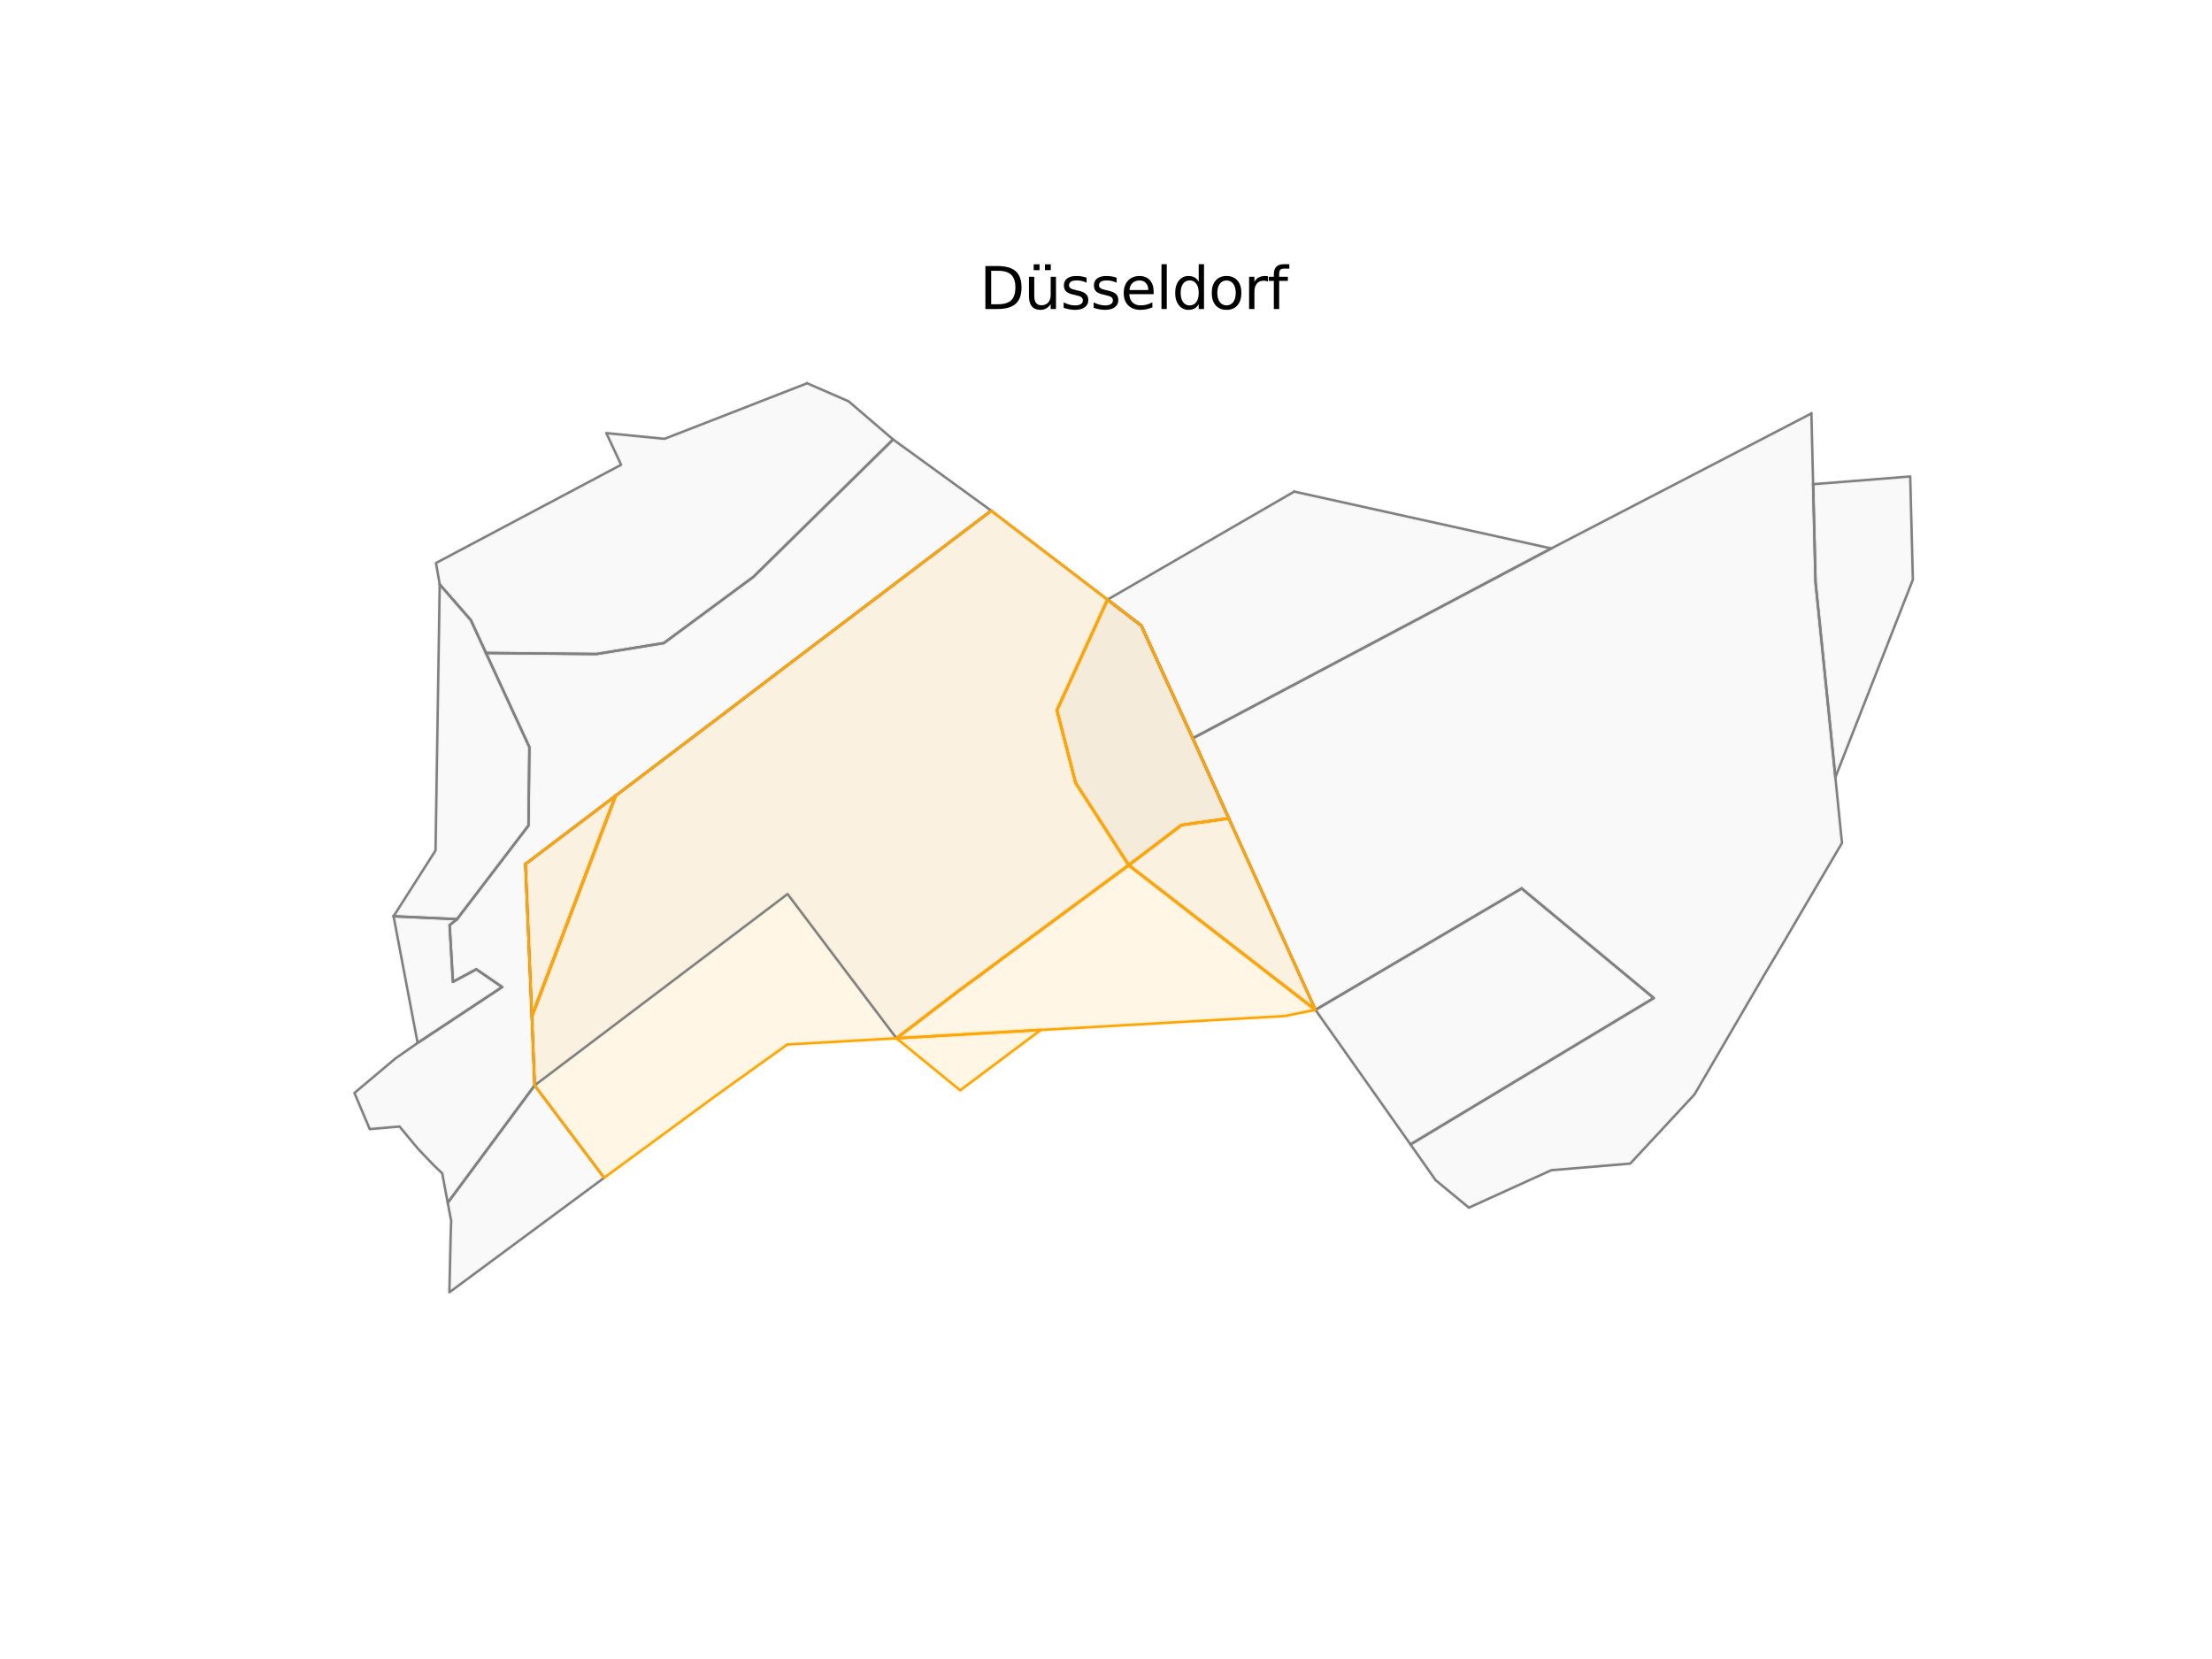 <?xml version="1.0" encoding="utf-8" standalone="no"?>
<!DOCTYPE svg PUBLIC "-//W3C//DTD SVG 1.1//EN"
  "http://www.w3.org/Graphics/SVG/1.1/DTD/svg11.dtd">
<svg xmlns:xlink="http://www.w3.org/1999/xlink" width="460.8pt" height="345.6pt" viewBox="0 0 460.8 345.6" xmlns="http://www.w3.org/2000/svg" version="1.1">
 <defs>
  <style type="text/css">*{stroke-linejoin: round; stroke-linecap: butt}</style>
 </defs>
 <g id="figure_1">
  <g id="patch_1">
   <path d="M 0 345.6 
L 460.8 345.6 
L 460.8 0 
L 0 0 
z
" style="fill: #ffffff"/>
  </g>
  <g id="axes_1">
   <g id="patch_2">
    <path d="M 101.236 136.029 
L 124.234 136.244 
L 124.234 136.244 
L 138.288 133.964 
L 138.288 133.964 
L 156.959 120.162 
L 156.959 120.162 
L 186.052 91.549 
L 186.052 91.549 
L 206.492 106.384 
L 206.492 106.384 
L 168.94 134.869 
L 168.94 134.869 
L 162.04 140.102 
L 162.04 140.102 
L 151.699 147.984 
L 151.699 147.984 
L 148.011 150.773 
L 148.011 150.773 
L 128.246 165.769 
L 128.246 165.769 
L 109.46 179.998 
L 109.46 179.998 
L 110.797 211.723 
L 110.797 211.723 
L 111.375 226.111 
L 111.375 226.111 
L 93.267 250.563 
L 93.267 250.563 
L 92.121 244.423 
L 92.121 244.423 
L 90.512 242.903 
L 90.512 242.903 
L 87.076 239.316 
L 87.076 239.316 
L 83.23 234.677 
L 83.23 234.677 
L 77.023 235.216 
L 77.023 235.216 
L 73.833 227.679 
L 73.833 227.679 
L 82.418 220.464 
L 82.418 220.464 
L 86.997 217.266 
L 86.997 217.266 
L 104.608 205.616 
L 104.608 205.616 
L 99.222 201.919 
L 99.222 201.919 
L 94.352 204.531 
L 94.352 204.531 
L 93.661 192.726 
L 93.661 192.726 
L 95.212 191.477 
L 95.212 191.477 
L 110.092 171.976 
L 110.092 171.976 
L 110.164 165.762 
L 110.164 165.762 
L 110.281 155.647 
L 110.281 155.647 
L 101.236 136.029 
z
" clip-path="url(#pcee4dd6e1d)" style="fill: #808080; opacity: 0.05; stroke: #808080; stroke-linejoin: miter"/>
   </g>
   <g id="patch_3">
    <path d="M 168.141 79.842 
L 176.773 83.591 
L 176.773 83.591 
L 186.052 91.549 
L 186.052 91.549 
L 156.959 120.162 
L 156.959 120.162 
L 138.288 133.964 
L 138.288 133.964 
L 124.234 136.244 
L 124.234 136.244 
L 101.236 136.029 
L 101.236 136.029 
L 98.086 129.183 
L 98.086 129.183 
L 91.601 121.744 
L 91.601 121.744 
L 90.821 117.287 
L 90.821 117.287 
L 129.386 96.826 
L 129.386 96.826 
L 126.31 90.22 
L 126.31 90.22 
L 138.429 91.415 
L 138.429 91.415 
L 168.141 79.842 
z
" clip-path="url(#pcee4dd6e1d)" style="fill: #808080; opacity: 0.05; stroke: #808080; stroke-linejoin: miter"/>
   </g>
   <g id="patch_4">
    <path d="M 91.601 121.744 
L 98.086 129.183 
L 98.086 129.183 
L 101.236 136.029 
L 101.236 136.029 
L 110.281 155.647 
L 110.281 155.647 
L 110.164 165.762 
L 110.164 165.762 
L 110.092 171.976 
L 110.092 171.976 
L 95.212 191.477 
L 95.212 191.477 
L 81.987 190.878 
L 81.987 190.878 
L 90.729 177.17 
L 90.729 177.17 
L 91.601 121.744 
z
" clip-path="url(#pcee4dd6e1d)" style="fill: #808080; opacity: 0.05; stroke: #808080; stroke-linejoin: miter"/>
   </g>
   <g id="patch_5">
    <path d="M 81.987 190.878 
L 95.212 191.477 
L 95.212 191.477 
L 93.661 192.726 
L 93.661 192.726 
L 94.352 204.531 
L 94.352 204.531 
L 99.222 201.919 
L 99.222 201.919 
L 104.608 205.616 
L 104.608 205.616 
L 86.997 217.266 
L 86.997 217.266 
L 84.013 201.57 
L 84.013 201.57 
L 81.987 190.878 
z
" clip-path="url(#pcee4dd6e1d)" style="fill: #808080; opacity: 0.05; stroke: #808080; stroke-linejoin: miter"/>
   </g>
   <g id="patch_6">
    <path d="M 111.375 226.111 
L 125.856 245.359 
L 125.856 245.359 
L 93.614 269.214 
L 93.614 269.214 
L 93.899 256.696 
L 93.899 256.696 
L 93.988 254.339 
L 93.988 254.339 
L 93.267 250.563 
L 93.267 250.563 
L 111.375 226.111 
z
" clip-path="url(#pcee4dd6e1d)" style="fill: #808080; opacity: 0.05; stroke: #808080; stroke-linejoin: miter"/>
   </g>
   <g id="patch_7">
    <path d="M 109.46 179.998 
L 110.797 211.723 
L 110.797 211.723 
L 128.246 165.769 
L 128.246 165.769 
L 109.46 179.998 
z
" clip-path="url(#pcee4dd6e1d)" style="fill: #808080; opacity: 0.05; stroke: #808080; stroke-linejoin: miter"/>
   </g>
   <g id="patch_8">
    <path d="M 128.246 165.769 
L 148.011 150.773 
L 148.011 150.773 
L 151.699 147.984 
L 151.699 147.984 
L 162.04 140.102 
L 162.04 140.102 
L 168.94 134.869 
L 168.94 134.869 
L 206.492 106.384 
L 206.492 106.384 
L 209.893 109.009 
L 209.893 109.009 
L 230.717 124.911 
L 230.717 124.911 
L 237.753 130.319 
L 237.753 130.319 
L 248.476 153.796 
L 248.476 153.796 
L 255.982 170.479 
L 255.982 170.479 
L 246.137 171.865 
L 246.137 171.865 
L 235.136 180.231 
L 235.136 180.231 
L 208.857 199.642 
L 208.857 199.642 
L 204.37 203.005 
L 204.37 203.005 
L 199.878 206.274 
L 199.878 206.274 
L 186.75 216.292 
L 186.75 216.292 
L 175.767 201.754 
L 175.767 201.754 
L 164.065 186.243 
L 164.065 186.243 
L 134.884 208.332 
L 134.884 208.332 
L 111.375 226.111 
L 111.375 226.111 
L 110.797 211.723 
L 110.797 211.723 
L 128.246 165.769 
z
" clip-path="url(#pcee4dd6e1d)" style="fill: #808080; opacity: 0.05; stroke: #808080; stroke-linejoin: miter"/>
   </g>
   <g id="patch_9">
    <path d="M 377.347 86.128 
L 377.708 100.867 
L 377.708 100.867 
L 378.207 121.276 
L 378.207 121.276 
L 380.883 147.575 
L 380.883 147.575 
L 382.341 161.924 
L 382.341 161.924 
L 383.509 173.558 
L 383.509 173.558 
L 383.73 175.594 
L 383.73 175.594 
L 375.583 189.452 
L 375.583 189.452 
L 371.403 196.583 
L 371.403 196.583 
L 367.432 203.254 
L 367.432 203.254 
L 360.381 215.344 
L 360.381 215.344 
L 353.005 227.978 
L 353.005 227.978 
L 344.507 237.133 
L 344.507 237.133 
L 339.605 242.399 
L 339.605 242.399 
L 323.157 243.78 
L 323.157 243.78 
L 305.996 251.578 
L 305.996 251.578 
L 299.078 245.867 
L 299.078 245.867 
L 293.833 238.405 
L 293.833 238.405 
L 344.506 207.913 
L 344.506 207.913 
L 316.985 185.083 
L 316.985 185.083 
L 274.031 210.371 
L 274.031 210.371 
L 255.982 170.479 
L 255.982 170.479 
L 248.476 153.796 
L 248.476 153.796 
L 323.157 114.251 
L 323.157 114.251 
L 377.347 86.128 
z
" clip-path="url(#pcee4dd6e1d)" style="fill: #808080; opacity: 0.05; stroke: #808080; stroke-linejoin: miter"/>
   </g>
   <g id="patch_10">
    <path d="M 316.985 185.083 
L 344.506 207.913 
L 344.506 207.913 
L 293.833 238.405 
L 293.833 238.405 
L 274.031 210.371 
L 274.031 210.371 
L 316.985 185.083 
z
" clip-path="url(#pcee4dd6e1d)" style="fill: #808080; opacity: 0.05; stroke: #808080; stroke-linejoin: miter"/>
   </g>
   <g id="patch_11">
    <path d="M 269.612 102.404 
L 323.157 114.251 
L 323.157 114.251 
L 248.476 153.796 
L 248.476 153.796 
L 237.753 130.319 
L 237.753 130.319 
L 230.717 124.911 
L 230.717 124.911 
L 269.612 102.404 
z
" clip-path="url(#pcee4dd6e1d)" style="fill: #808080; opacity: 0.05; stroke: #808080; stroke-linejoin: miter"/>
   </g>
   <g id="patch_12">
    <path d="M 230.717 124.911 
L 237.753 130.319 
L 237.753 130.319 
L 248.476 153.796 
L 248.476 153.796 
L 255.982 170.479 
L 255.982 170.479 
L 274.031 210.371 
L 274.031 210.371 
L 235.136 180.231 
L 235.136 180.231 
L 229.684 171.774 
L 229.684 171.774 
L 224.074 163.087 
L 224.074 163.087 
L 220.18 147.95 
L 220.18 147.95 
L 223.177 141.408 
L 223.177 141.408 
L 230.717 124.911 
z
" clip-path="url(#pcee4dd6e1d)" style="fill: #808080; opacity: 0.05; stroke: #808080; stroke-linejoin: miter"/>
   </g>
   <g id="patch_13">
    <path d="M 377.708 100.867 
L 391.153 99.8 
L 391.153 99.8 
L 397.931 99.256 
L 397.931 99.256 
L 398.487 120.752 
L 398.487 120.752 
L 382.341 161.924 
L 382.341 161.924 
L 380.883 147.575 
L 380.883 147.575 
L 378.207 121.276 
L 378.207 121.276 
L 377.708 100.867 
z
" clip-path="url(#pcee4dd6e1d)" style="fill: #808080; opacity: 0.05; stroke: #808080; stroke-linejoin: miter"/>
   </g>
   <g id="patch_14">
    <path d="M 109.46 179.998 
L 128.246 165.769 
L 110.797 211.723 
L 109.46 179.998 
z
" clip-path="url(#pcee4dd6e1d)" style="fill: #ffa500; opacity: 0.1; stroke: #ffa500; stroke-linejoin: miter"/>
   </g>
   <g id="patch_15">
    <path d="M 128.246 165.769 
L 148.011 150.773 
L 168.94 134.869 
L 206.492 106.384 
L 230.717 124.911 
L 220.18 147.95 
L 224.074 163.087 
L 229.684 171.774 
L 235.136 180.231 
L 208.857 199.642 
L 199.878 206.274 
L 186.75 216.292 
L 164.012 217.588 
L 149.616 227.899 
L 125.856 245.359 
L 111.375 226.111 
L 110.797 211.723 
L 128.246 165.769 
z
" clip-path="url(#pcee4dd6e1d)" style="fill: #ffa500; opacity: 0.1; stroke: #ffa500; stroke-linejoin: miter"/>
   </g>
   <g id="patch_16">
    <path d="M 230.717 124.911 
L 237.753 130.319 
L 248.476 153.796 
L 255.982 170.479 
L 246.137 171.865 
L 235.136 180.231 
L 229.684 171.774 
L 224.074 163.087 
L 220.18 147.95 
L 230.717 124.911 
z
" clip-path="url(#pcee4dd6e1d)" style="fill: #ffa500; opacity: 0.1; stroke: #ffa500; stroke-linejoin: miter"/>
   </g>
   <g id="patch_17">
    <path d="M 235.136 180.231 
L 246.137 171.865 
L 255.982 170.479 
L 274.031 210.371 
L 235.136 180.231 
z
" clip-path="url(#pcee4dd6e1d)" style="fill: #ffa500; opacity: 0.1; stroke: #ffa500; stroke-linejoin: miter"/>
   </g>
   <g id="patch_18">
    <path d="M 235.136 180.231 
L 274.031 210.371 
L 267.638 211.658 
L 241.938 213.126 
L 225.568 214.068 
L 216.827 214.549 
L 186.75 216.292 
L 199.878 206.274 
L 208.857 199.642 
L 235.136 180.231 
z
" clip-path="url(#pcee4dd6e1d)" style="fill: #ffa500; opacity: 0.1; stroke: #ffa500; stroke-linejoin: miter"/>
   </g>
   <g id="patch_19">
    <path d="M 186.75 216.292 
L 216.827 214.549 
L 200.029 227.14 
L 186.75 216.292 
z
" clip-path="url(#pcee4dd6e1d)" style="fill: #ffa500; opacity: 0.1; stroke: #ffa500; stroke-linejoin: miter"/>
   </g>
   <g id="line2d_1">
    <path d="M 101.236 136.029 
L 124.234 136.244 
L 124.234 136.244 
L 138.288 133.964 
L 138.288 133.964 
L 156.959 120.162 
L 156.959 120.162 
L 186.052 91.549 
L 186.052 91.549 
L 206.492 106.384 
L 206.492 106.384 
L 168.94 134.869 
L 168.94 134.869 
L 162.04 140.102 
L 162.04 140.102 
L 151.699 147.984 
L 151.699 147.984 
L 148.011 150.773 
L 148.011 150.773 
L 128.246 165.769 
L 128.246 165.769 
L 109.46 179.998 
L 109.46 179.998 
L 110.797 211.723 
L 110.797 211.723 
L 111.375 226.111 
L 111.375 226.111 
L 93.267 250.563 
L 93.267 250.563 
L 92.121 244.423 
L 92.121 244.423 
L 90.512 242.903 
L 90.512 242.903 
L 87.076 239.316 
L 87.076 239.316 
L 83.23 234.677 
L 83.23 234.677 
L 77.023 235.216 
L 77.023 235.216 
L 73.833 227.679 
L 73.833 227.679 
L 82.418 220.464 
L 82.418 220.464 
L 86.997 217.266 
L 86.997 217.266 
L 104.608 205.616 
L 104.608 205.616 
L 99.222 201.919 
L 99.222 201.919 
L 94.352 204.531 
L 94.352 204.531 
L 93.661 192.726 
L 93.661 192.726 
L 95.212 191.477 
L 95.212 191.477 
L 110.092 171.976 
L 110.092 171.976 
L 110.164 165.762 
L 110.164 165.762 
L 110.281 155.647 
L 110.281 155.647 
L 101.236 136.029 
L 101.236 136.029 
" clip-path="url(#pcee4dd6e1d)" style="fill: none; stroke: #808080; stroke-width: 0.5; stroke-linecap: square"/>
   </g>
   <g id="line2d_2">
    <path d="M 168.141 79.842 
L 176.773 83.591 
L 176.773 83.591 
L 186.052 91.549 
L 186.052 91.549 
L 156.959 120.162 
L 156.959 120.162 
L 138.288 133.964 
L 138.288 133.964 
L 124.234 136.244 
L 124.234 136.244 
L 101.236 136.029 
L 101.236 136.029 
L 98.086 129.183 
L 98.086 129.183 
L 91.601 121.744 
L 91.601 121.744 
L 90.821 117.287 
L 90.821 117.287 
L 129.386 96.826 
L 129.386 96.826 
L 126.31 90.22 
L 126.31 90.22 
L 138.429 91.415 
L 138.429 91.415 
L 168.141 79.842 
L 168.141 79.842 
" clip-path="url(#pcee4dd6e1d)" style="fill: none; stroke: #808080; stroke-width: 0.5; stroke-linecap: square"/>
   </g>
   <g id="line2d_3">
    <path d="M 91.601 121.744 
L 98.086 129.183 
L 98.086 129.183 
L 101.236 136.029 
L 101.236 136.029 
L 110.281 155.647 
L 110.281 155.647 
L 110.164 165.762 
L 110.164 165.762 
L 110.092 171.976 
L 110.092 171.976 
L 95.212 191.477 
L 95.212 191.477 
L 81.987 190.878 
L 81.987 190.878 
L 90.729 177.17 
L 90.729 177.17 
L 91.601 121.744 
L 91.601 121.744 
" clip-path="url(#pcee4dd6e1d)" style="fill: none; stroke: #808080; stroke-width: 0.5; stroke-linecap: square"/>
   </g>
   <g id="line2d_4">
    <path d="M 81.987 190.878 
L 95.212 191.477 
L 95.212 191.477 
L 93.661 192.726 
L 93.661 192.726 
L 94.352 204.531 
L 94.352 204.531 
L 99.222 201.919 
L 99.222 201.919 
L 104.608 205.616 
L 104.608 205.616 
L 86.997 217.266 
L 86.997 217.266 
L 84.013 201.57 
L 84.013 201.57 
L 81.987 190.878 
L 81.987 190.878 
" clip-path="url(#pcee4dd6e1d)" style="fill: none; stroke: #808080; stroke-width: 0.5; stroke-linecap: square"/>
   </g>
   <g id="line2d_5">
    <path d="M 111.375 226.111 
L 125.856 245.359 
L 125.856 245.359 
L 93.614 269.214 
L 93.614 269.214 
L 93.899 256.696 
L 93.899 256.696 
L 93.988 254.339 
L 93.988 254.339 
L 93.267 250.563 
L 93.267 250.563 
L 111.375 226.111 
L 111.375 226.111 
" clip-path="url(#pcee4dd6e1d)" style="fill: none; stroke: #808080; stroke-width: 0.5; stroke-linecap: square"/>
   </g>
   <g id="line2d_6">
    <path d="M 109.46 179.998 
L 110.797 211.723 
L 110.797 211.723 
L 128.246 165.769 
L 128.246 165.769 
L 109.46 179.998 
L 109.46 179.998 
" clip-path="url(#pcee4dd6e1d)" style="fill: none; stroke: #808080; stroke-width: 0.5; stroke-linecap: square"/>
   </g>
   <g id="line2d_7">
    <path d="M 128.246 165.769 
L 148.011 150.773 
L 148.011 150.773 
L 151.699 147.984 
L 151.699 147.984 
L 162.04 140.102 
L 162.04 140.102 
L 168.94 134.869 
L 168.94 134.869 
L 206.492 106.384 
L 206.492 106.384 
L 209.893 109.009 
L 209.893 109.009 
L 230.717 124.911 
L 230.717 124.911 
L 237.753 130.319 
L 237.753 130.319 
L 248.476 153.796 
L 248.476 153.796 
L 255.982 170.479 
L 255.982 170.479 
L 246.137 171.865 
L 246.137 171.865 
L 235.136 180.231 
L 235.136 180.231 
L 208.857 199.642 
L 208.857 199.642 
L 204.37 203.005 
L 204.37 203.005 
L 199.878 206.274 
L 199.878 206.274 
L 186.75 216.292 
L 186.75 216.292 
L 175.767 201.754 
L 175.767 201.754 
L 164.065 186.243 
L 164.065 186.243 
L 134.884 208.332 
L 134.884 208.332 
L 111.375 226.111 
L 111.375 226.111 
L 110.797 211.723 
L 110.797 211.723 
L 128.246 165.769 
L 128.246 165.769 
" clip-path="url(#pcee4dd6e1d)" style="fill: none; stroke: #808080; stroke-width: 0.5; stroke-linecap: square"/>
   </g>
   <g id="line2d_8">
    <path d="M 377.347 86.128 
L 377.708 100.867 
L 377.708 100.867 
L 378.207 121.276 
L 378.207 121.276 
L 380.883 147.575 
L 380.883 147.575 
L 382.341 161.924 
L 382.341 161.924 
L 383.509 173.558 
L 383.509 173.558 
L 383.73 175.594 
L 383.73 175.594 
L 375.583 189.452 
L 375.583 189.452 
L 371.403 196.583 
L 371.403 196.583 
L 367.432 203.254 
L 367.432 203.254 
L 360.381 215.344 
L 360.381 215.344 
L 353.005 227.978 
L 353.005 227.978 
L 344.507 237.133 
L 344.507 237.133 
L 339.605 242.399 
L 339.605 242.399 
L 323.157 243.78 
L 323.157 243.78 
L 305.996 251.578 
L 305.996 251.578 
L 299.078 245.867 
L 299.078 245.867 
L 293.833 238.405 
L 293.833 238.405 
L 344.506 207.913 
L 344.506 207.913 
L 316.985 185.083 
L 316.985 185.083 
L 274.031 210.371 
L 274.031 210.371 
L 255.982 170.479 
L 255.982 170.479 
L 248.476 153.796 
L 248.476 153.796 
L 323.157 114.251 
L 323.157 114.251 
L 377.347 86.128 
L 377.347 86.128 
" clip-path="url(#pcee4dd6e1d)" style="fill: none; stroke: #808080; stroke-width: 0.5; stroke-linecap: square"/>
   </g>
   <g id="line2d_9">
    <path d="M 316.985 185.083 
L 344.506 207.913 
L 344.506 207.913 
L 293.833 238.405 
L 293.833 238.405 
L 274.031 210.371 
L 274.031 210.371 
L 316.985 185.083 
L 316.985 185.083 
" clip-path="url(#pcee4dd6e1d)" style="fill: none; stroke: #808080; stroke-width: 0.5; stroke-linecap: square"/>
   </g>
   <g id="line2d_10">
    <path d="M 269.612 102.404 
L 323.157 114.251 
L 323.157 114.251 
L 248.476 153.796 
L 248.476 153.796 
L 237.753 130.319 
L 237.753 130.319 
L 230.717 124.911 
L 230.717 124.911 
L 269.612 102.404 
L 269.612 102.404 
" clip-path="url(#pcee4dd6e1d)" style="fill: none; stroke: #808080; stroke-width: 0.5; stroke-linecap: square"/>
   </g>
   <g id="line2d_11">
    <path d="M 230.717 124.911 
L 237.753 130.319 
L 237.753 130.319 
L 248.476 153.796 
L 248.476 153.796 
L 255.982 170.479 
L 255.982 170.479 
L 274.031 210.371 
L 274.031 210.371 
L 235.136 180.231 
L 235.136 180.231 
L 229.684 171.774 
L 229.684 171.774 
L 224.074 163.087 
L 224.074 163.087 
L 220.18 147.95 
L 220.18 147.95 
L 223.177 141.408 
L 223.177 141.408 
L 230.717 124.911 
L 230.717 124.911 
" clip-path="url(#pcee4dd6e1d)" style="fill: none; stroke: #808080; stroke-width: 0.5; stroke-linecap: square"/>
   </g>
   <g id="line2d_12">
    <path d="M 377.708 100.867 
L 391.153 99.8 
L 391.153 99.8 
L 397.931 99.256 
L 397.931 99.256 
L 398.487 120.752 
L 398.487 120.752 
L 382.341 161.924 
L 382.341 161.924 
L 380.883 147.575 
L 380.883 147.575 
L 378.207 121.276 
L 378.207 121.276 
L 377.708 100.867 
L 377.708 100.867 
" clip-path="url(#pcee4dd6e1d)" style="fill: none; stroke: #808080; stroke-width: 0.5; stroke-linecap: square"/>
   </g>
   <g id="line2d_13">
    <path d="M 109.46 179.998 
L 128.246 165.769 
L 110.797 211.723 
L 109.46 179.998 
L 109.46 179.998 
" clip-path="url(#pcee4dd6e1d)" style="fill: none; stroke: #ffa500; stroke-width: 0.5; stroke-linecap: square"/>
   </g>
   <g id="line2d_14">
    <path d="M 128.246 165.769 
L 148.011 150.773 
L 168.94 134.869 
L 206.492 106.384 
L 230.717 124.911 
L 220.18 147.95 
L 224.074 163.087 
L 229.684 171.774 
L 235.136 180.231 
L 208.857 199.642 
L 199.878 206.274 
L 186.75 216.292 
L 164.012 217.588 
L 149.616 227.899 
L 125.856 245.359 
L 111.375 226.111 
L 110.797 211.723 
L 128.246 165.769 
L 128.246 165.769 
" clip-path="url(#pcee4dd6e1d)" style="fill: none; stroke: #ffa500; stroke-width: 0.5; stroke-linecap: square"/>
   </g>
   <g id="line2d_15">
    <path d="M 230.717 124.911 
L 237.753 130.319 
L 248.476 153.796 
L 255.982 170.479 
L 246.137 171.865 
L 235.136 180.231 
L 229.684 171.774 
L 224.074 163.087 
L 220.18 147.95 
L 230.717 124.911 
L 230.717 124.911 
" clip-path="url(#pcee4dd6e1d)" style="fill: none; stroke: #ffa500; stroke-width: 0.5; stroke-linecap: square"/>
   </g>
   <g id="line2d_16">
    <path d="M 235.136 180.231 
L 246.137 171.865 
L 255.982 170.479 
L 274.031 210.371 
L 235.136 180.231 
L 235.136 180.231 
" clip-path="url(#pcee4dd6e1d)" style="fill: none; stroke: #ffa500; stroke-width: 0.5; stroke-linecap: square"/>
   </g>
   <g id="line2d_17">
    <path d="M 235.136 180.231 
L 274.031 210.371 
L 267.638 211.658 
L 241.938 213.126 
L 225.568 214.068 
L 216.827 214.549 
L 186.75 216.292 
L 199.878 206.274 
L 208.857 199.642 
L 235.136 180.231 
L 235.136 180.231 
" clip-path="url(#pcee4dd6e1d)" style="fill: none; stroke: #ffa500; stroke-width: 0.5; stroke-linecap: square"/>
   </g>
   <g id="line2d_18">
    <path d="M 186.75 216.292 
L 216.827 214.549 
L 200.029 227.14 
L 186.75 216.292 
L 186.75 216.292 
" clip-path="url(#pcee4dd6e1d)" style="fill: none; stroke: #ffa500; stroke-width: 0.5; stroke-linecap: square"/>
   </g>
   <g id="text_1">
    <!-- Düsseldorf -->
    <g transform="translate(204.068 64.374) scale(0.12 -0.12)">
     <defs>
      <path id="DejaVuSans-44" d="M 1259 4147 
L 1259 519 
L 2022 519 
Q 2988 519 3436 956 
Q 3884 1394 3884 2338 
Q 3884 3275 3436 3711 
Q 2988 4147 2022 4147 
L 1259 4147 
z
M 628 4666 
L 1925 4666 
Q 3281 4666 3915 4102 
Q 4550 3538 4550 2338 
Q 4550 1131 3912 565 
Q 3275 0 1925 0 
L 628 0 
L 628 4666 
z
" transform="scale(0.016)"/>
      <path id="DejaVuSans-fc" d="M 544 1381 
L 544 3500 
L 1119 3500 
L 1119 1403 
Q 1119 906 1312 657 
Q 1506 409 1894 409 
Q 2359 409 2629 706 
Q 2900 1003 2900 1516 
L 2900 3500 
L 3475 3500 
L 3475 0 
L 2900 0 
L 2900 538 
Q 2691 219 2414 64 
Q 2138 -91 1772 -91 
Q 1169 -91 856 284 
Q 544 659 544 1381 
z
M 1991 3584 
L 1991 3584 
z
M 2278 4850 
L 2912 4850 
L 2912 4219 
L 2278 4219 
L 2278 4850 
z
M 1056 4850 
L 1690 4850 
L 1690 4219 
L 1056 4219 
L 1056 4850 
z
" transform="scale(0.016)"/>
      <path id="DejaVuSans-73" d="M 2834 3397 
L 2834 2853 
Q 2591 2978 2328 3040 
Q 2066 3103 1784 3103 
Q 1356 3103 1142 2972 
Q 928 2841 928 2578 
Q 928 2378 1081 2264 
Q 1234 2150 1697 2047 
L 1894 2003 
Q 2506 1872 2764 1633 
Q 3022 1394 3022 966 
Q 3022 478 2636 193 
Q 2250 -91 1575 -91 
Q 1294 -91 989 -36 
Q 684 19 347 128 
L 347 722 
Q 666 556 975 473 
Q 1284 391 1588 391 
Q 1994 391 2212 530 
Q 2431 669 2431 922 
Q 2431 1156 2273 1281 
Q 2116 1406 1581 1522 
L 1381 1569 
Q 847 1681 609 1914 
Q 372 2147 372 2553 
Q 372 3047 722 3315 
Q 1072 3584 1716 3584 
Q 2034 3584 2315 3537 
Q 2597 3491 2834 3397 
z
" transform="scale(0.016)"/>
      <path id="DejaVuSans-65" d="M 3597 1894 
L 3597 1613 
L 953 1613 
Q 991 1019 1311 708 
Q 1631 397 2203 397 
Q 2534 397 2845 478 
Q 3156 559 3463 722 
L 3463 178 
Q 3153 47 2828 -22 
Q 2503 -91 2169 -91 
Q 1331 -91 842 396 
Q 353 884 353 1716 
Q 353 2575 817 3079 
Q 1281 3584 2069 3584 
Q 2775 3584 3186 3129 
Q 3597 2675 3597 1894 
z
M 3022 2063 
Q 3016 2534 2758 2815 
Q 2500 3097 2075 3097 
Q 1594 3097 1305 2825 
Q 1016 2553 972 2059 
L 3022 2063 
z
" transform="scale(0.016)"/>
      <path id="DejaVuSans-6c" d="M 603 4863 
L 1178 4863 
L 1178 0 
L 603 0 
L 603 4863 
z
" transform="scale(0.016)"/>
      <path id="DejaVuSans-64" d="M 2906 2969 
L 2906 4863 
L 3481 4863 
L 3481 0 
L 2906 0 
L 2906 525 
Q 2725 213 2448 61 
Q 2172 -91 1784 -91 
Q 1150 -91 751 415 
Q 353 922 353 1747 
Q 353 2572 751 3078 
Q 1150 3584 1784 3584 
Q 2172 3584 2448 3432 
Q 2725 3281 2906 2969 
z
M 947 1747 
Q 947 1113 1208 752 
Q 1469 391 1925 391 
Q 2381 391 2643 752 
Q 2906 1113 2906 1747 
Q 2906 2381 2643 2742 
Q 2381 3103 1925 3103 
Q 1469 3103 1208 2742 
Q 947 2381 947 1747 
z
" transform="scale(0.016)"/>
      <path id="DejaVuSans-6f" d="M 1959 3097 
Q 1497 3097 1228 2736 
Q 959 2375 959 1747 
Q 959 1119 1226 758 
Q 1494 397 1959 397 
Q 2419 397 2687 759 
Q 2956 1122 2956 1747 
Q 2956 2369 2687 2733 
Q 2419 3097 1959 3097 
z
M 1959 3584 
Q 2709 3584 3137 3096 
Q 3566 2609 3566 1747 
Q 3566 888 3137 398 
Q 2709 -91 1959 -91 
Q 1206 -91 779 398 
Q 353 888 353 1747 
Q 353 2609 779 3096 
Q 1206 3584 1959 3584 
z
" transform="scale(0.016)"/>
      <path id="DejaVuSans-72" d="M 2631 2963 
Q 2534 3019 2420 3045 
Q 2306 3072 2169 3072 
Q 1681 3072 1420 2755 
Q 1159 2438 1159 1844 
L 1159 0 
L 581 0 
L 581 3500 
L 1159 3500 
L 1159 2956 
Q 1341 3275 1631 3429 
Q 1922 3584 2338 3584 
Q 2397 3584 2469 3576 
Q 2541 3569 2628 3553 
L 2631 2963 
z
" transform="scale(0.016)"/>
      <path id="DejaVuSans-66" d="M 2375 4863 
L 2375 4384 
L 1825 4384 
Q 1516 4384 1395 4259 
Q 1275 4134 1275 3809 
L 1275 3500 
L 2222 3500 
L 2222 3053 
L 1275 3053 
L 1275 0 
L 697 0 
L 697 3053 
L 147 3053 
L 147 3500 
L 697 3500 
L 697 3744 
Q 697 4328 969 4595 
Q 1241 4863 1831 4863 
L 2375 4863 
z
" transform="scale(0.016)"/>
     </defs>
     <use xlink:href="#DejaVuSans-44"/>
     <use xlink:href="#DejaVuSans-fc" x="77.002"/>
     <use xlink:href="#DejaVuSans-73" x="140.381"/>
     <use xlink:href="#DejaVuSans-73" x="192.48"/>
     <use xlink:href="#DejaVuSans-65" x="244.58"/>
     <use xlink:href="#DejaVuSans-6c" x="306.104"/>
     <use xlink:href="#DejaVuSans-64" x="333.887"/>
     <use xlink:href="#DejaVuSans-6f" x="397.363"/>
     <use xlink:href="#DejaVuSans-72" x="458.545"/>
     <use xlink:href="#DejaVuSans-66" x="499.658"/>
    </g>
   </g>
  </g>
 </g>
 <defs>
  <clipPath id="pcee4dd6e1d">
   <rect x="57.6" y="70.374" width="357.12" height="208.309"/>
  </clipPath>
 </defs>
</svg>
